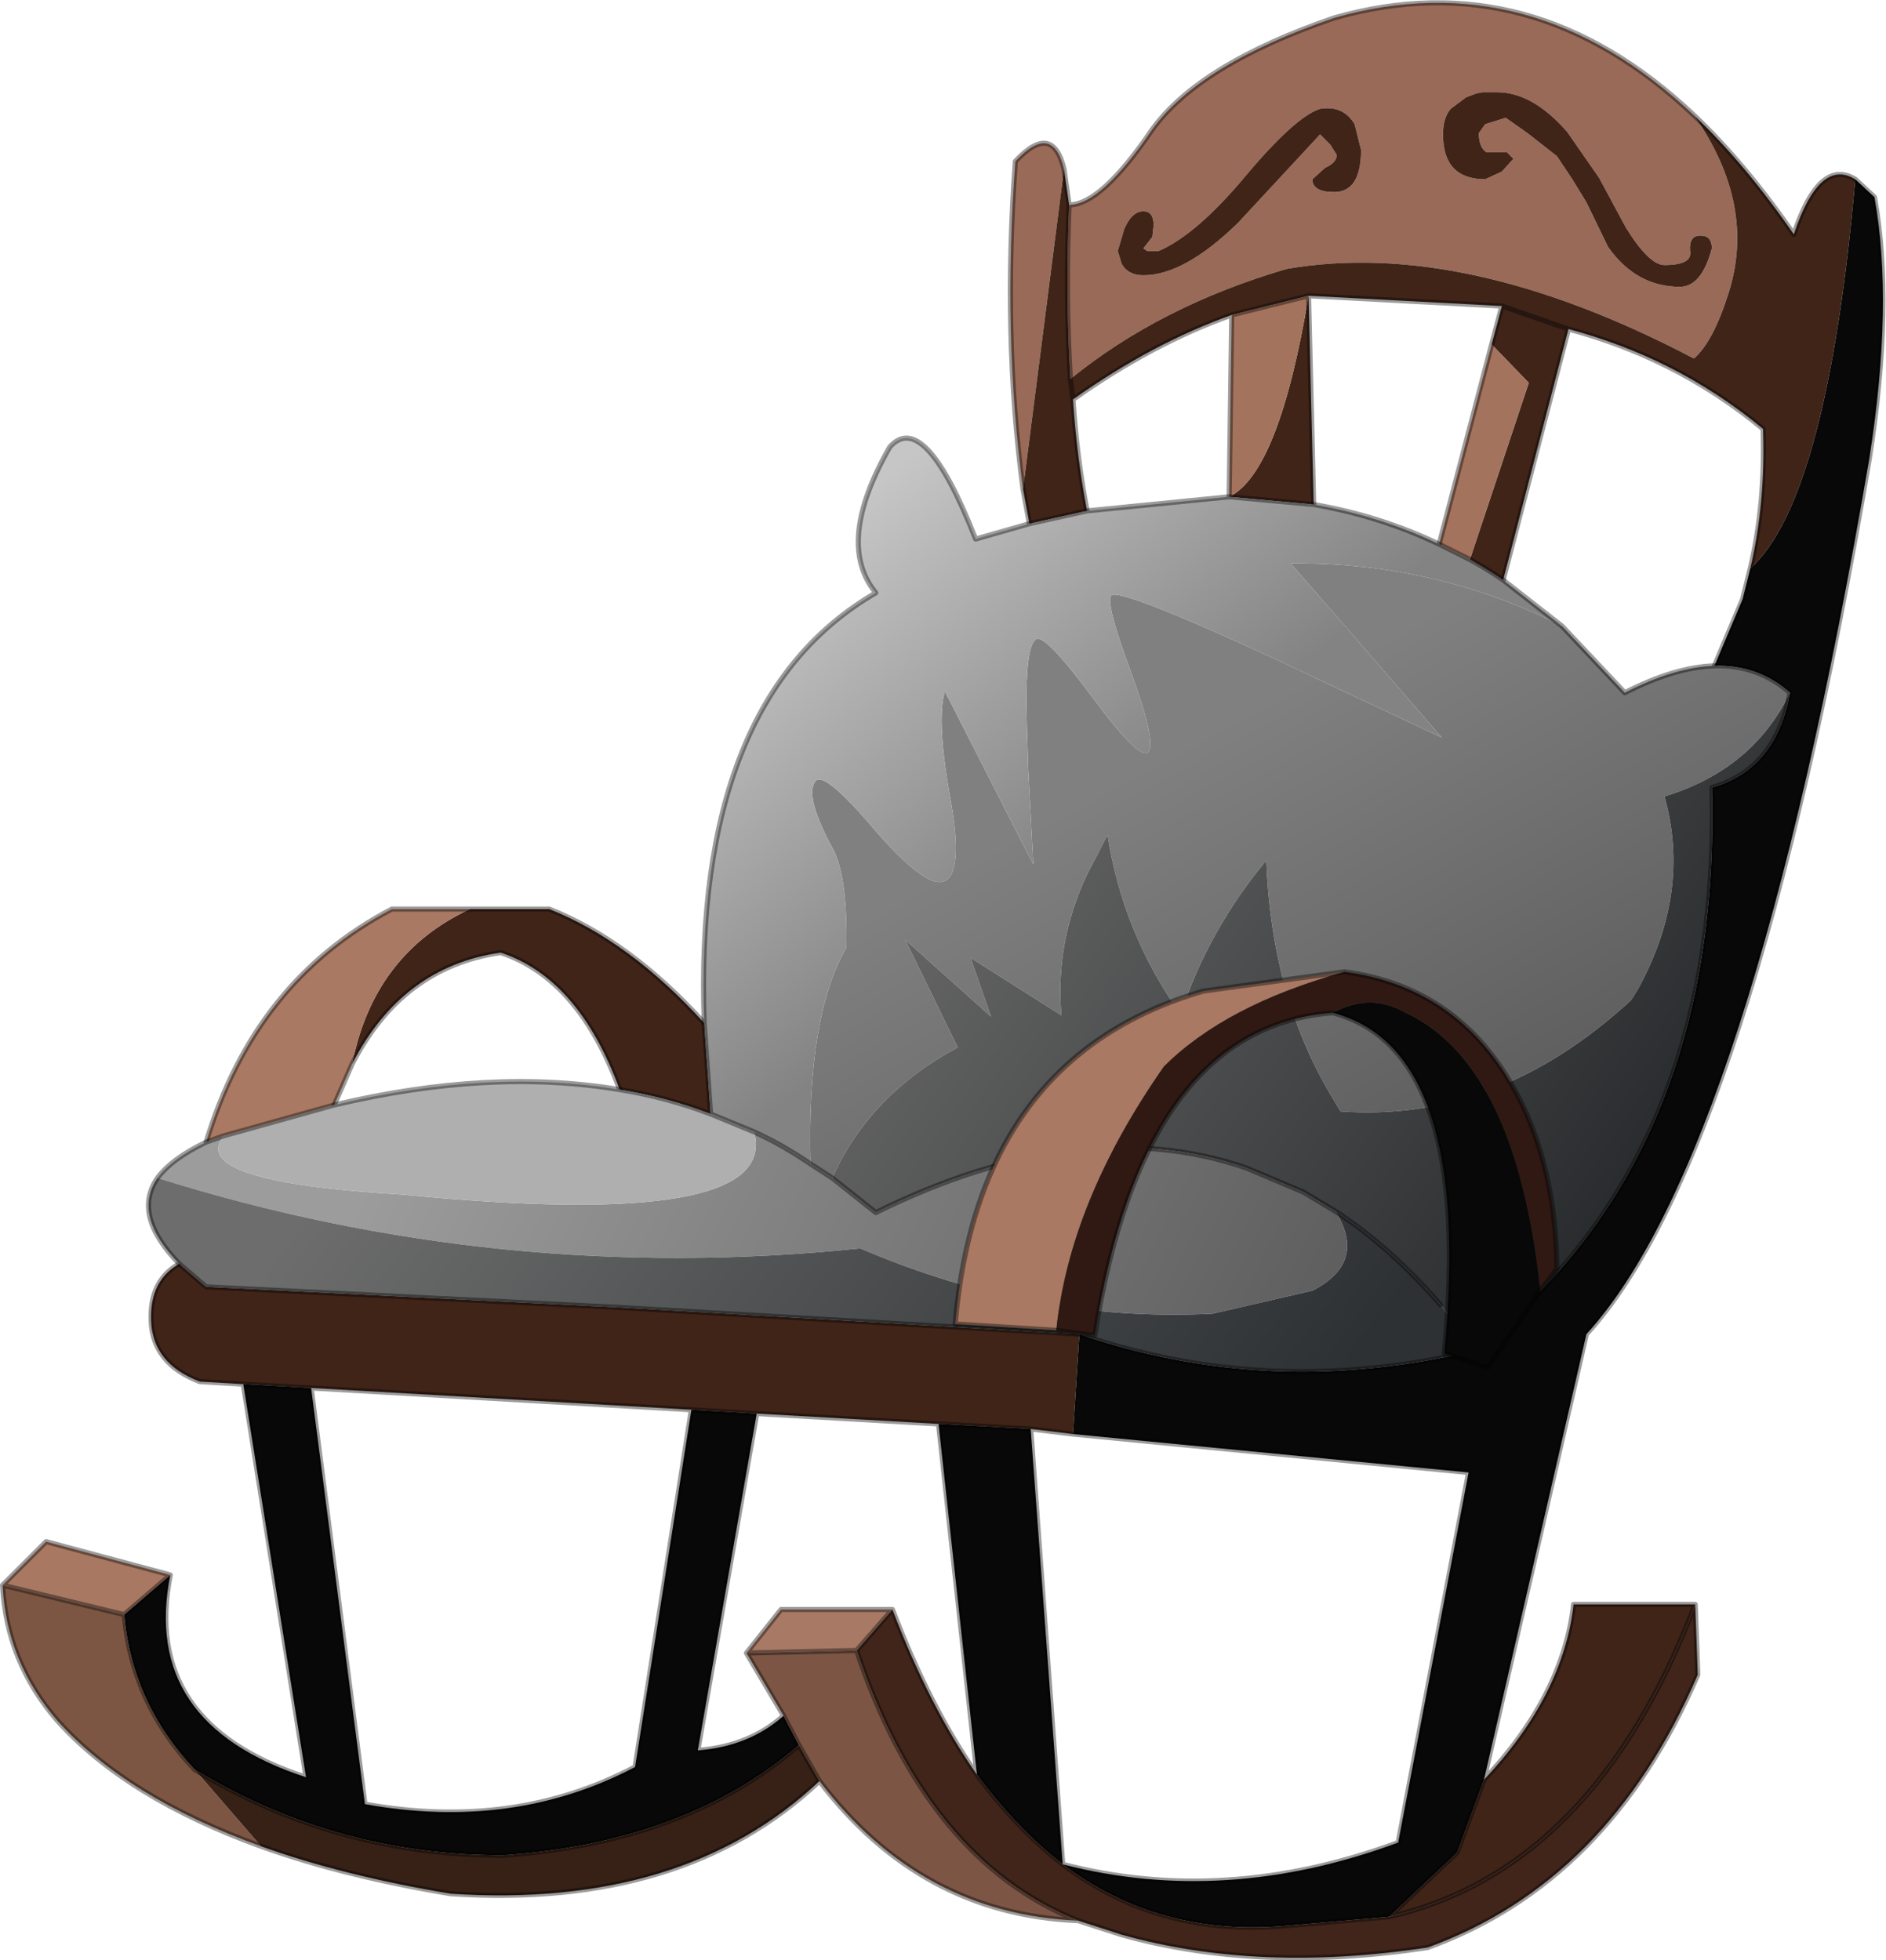 <?xml version="1.0" encoding="UTF-8" standalone="no"?>
<svg xmlns:xlink="http://www.w3.org/1999/xlink" height="76.55px" width="73.65px" xmlns="http://www.w3.org/2000/svg">
  <g transform="matrix(1.0, 0.0, 0.0, 1.0, 33.1, 70.1)">
    <use height="76.55" transform="matrix(1.0, 0.0, 0.0, 1.0, -33.1, -70.1)" width="73.65" xlink:href="#decoration125-shape0"/>
    <use height="36.65" id="decoration125-Couleur0_92D4EE" filter="url(#decoration125-filter0)" transform="matrix(1.0, 0.0, 0.0, 1.0, -27.4, -53.1)" width="64.3" xlink:href="#decoration125-sprite0"/>
    <use height="15.65" transform="matrix(1.0, 0.0, 0.0, 1.0, 4.1, -32.25)" width="23.7" xlink:href="#decoration125-shape2"/>
    <use height="4.6" id="decoration125-B" transform="matrix(1.297, 0.0, 0.0, 1.0, -26.3, -23.6)" width="35.4" xlink:href="#decoration125-sprite1"/>
  </g>
  <defs>
    <g id="decoration125-shape0" transform="matrix(1.0, 0.0, 0.0, 1.0, 33.1, 70.1)">
      <path d="M19.8 -65.25 Q19.35 -66.0 18.45 -65.85 17.5 -65.55 15.6 -63.3 13.65 -60.95 12.15 -60.3 L11.7 -60.3 11.55 -60.4 11.9 -60.85 11.95 -61.3 Q11.95 -61.85 11.55 -61.85 11.1 -61.85 10.8 -61.15 L10.55 -60.3 10.7 -59.8 Q10.95 -59.35 11.55 -59.35 13.15 -59.35 15.25 -61.4 L18.45 -64.85 18.85 -64.45 19.1 -64.05 Q19.1 -63.75 18.65 -63.55 L18.15 -63.1 Q18.15 -62.6 19.0 -62.6 20.05 -62.6 20.05 -64.25 L19.8 -65.25 M8.65 -62.1 Q9.9 -62.1 11.9 -65.05 13.75 -67.6 19.0 -69.4 26.7 -71.6 33.05 -65.6 35.5 -62.1 34.4 -58.65 33.8 -56.75 33.05 -56.1 24.1 -60.8 17.15 -59.6 12.2 -58.15 8.7 -55.3 8.5 -58.55 8.65 -62.1 M6.85 -51.0 Q6.05 -57.0 6.55 -63.8 8.0 -65.35 8.45 -63.5 L6.85 -51.0 M24.65 -64.9 L24.9 -65.25 25.7 -65.5 26.55 -64.9 27.7 -64.0 28.3 -63.1 28.85 -62.2 29.7 -60.45 Q30.8 -58.9 32.5 -58.9 33.35 -58.9 33.75 -60.4 33.75 -60.9 33.3 -60.9 32.85 -60.9 32.9 -60.3 33.0 -59.75 31.9 -59.75 31.3 -59.75 30.4 -61.2 L29.35 -63.15 28.1 -64.95 Q26.75 -66.5 25.35 -66.5 L24.8 -66.5 24.55 -66.45 24.15 -66.3 23.55 -65.85 Q23.25 -65.5 23.25 -64.85 23.25 -63.1 24.9 -63.1 L25.55 -63.4 26.0 -63.9 25.75 -64.15 24.95 -64.15 Q24.65 -64.35 24.65 -64.9" fill="#996a58" fill-rule="evenodd" stroke="none"/>
      <path d="M19.8 -65.25 L20.05 -64.25 Q20.05 -62.6 19.0 -62.6 18.15 -62.6 18.15 -63.1 L18.65 -63.55 Q19.1 -63.75 19.1 -64.05 L18.85 -64.45 18.45 -64.85 15.25 -61.4 Q13.15 -59.35 11.55 -59.35 10.95 -59.35 10.7 -59.8 L10.55 -60.3 10.8 -61.15 Q11.1 -61.85 11.55 -61.85 11.95 -61.85 11.95 -61.3 L11.9 -60.85 11.55 -60.4 11.7 -60.3 12.15 -60.3 Q13.65 -60.95 15.6 -63.3 17.5 -65.55 18.45 -65.85 19.35 -66.0 19.8 -65.25 M33.05 -65.6 Q35.05 -63.7 36.95 -60.95 37.95 -63.95 39.35 -63.1 38.25 -50.6 35.25 -47.9 35.85 -50.45 35.75 -53.35 34.0 -54.8 32.0 -55.8 30.2 -56.7 28.15 -57.25 L25.6 -47.45 24.3 -48.25 26.6 -55.15 25.15 -56.65 25.55 -58.15 18.0 -58.55 18.2 -50.4 14.9 -50.7 Q16.85 -51.65 18.0 -58.55 L15.0 -57.8 Q11.9 -56.7 8.8 -54.5 8.95 -52.25 9.35 -50.15 L7.1 -49.65 6.85 -51.0 8.45 -63.5 8.65 -62.1 Q8.5 -58.55 8.7 -55.3 12.2 -58.15 17.15 -59.6 24.1 -60.8 33.05 -56.1 33.8 -56.75 34.4 -58.65 35.5 -62.1 33.05 -65.6 M24.85 -0.6 Q27.95 -3.9 28.35 -7.45 L33.1 -7.45 Q29.15 2.9 21.15 4.75 L23.8 2.25 24.85 -0.6 M-23.6 -16.05 L-25.3 -16.15 Q-27.15 -16.85 -27.2 -18.55 -27.25 -20.1 -26.1 -20.75 L-25.05 -19.85 -9.0 -19.05 9.05 -18.0 8.8 -14.1 7.15 -14.3 3.55 -14.5 3.5 -14.5 -3.55 -14.9 -6.1 -15.05 -20.95 -15.9 -23.6 -16.05 M8.8 -54.5 L8.7 -55.3 8.8 -54.5 M24.65 -64.9 Q24.65 -64.35 24.95 -64.15 L25.75 -64.15 26.0 -63.9 25.55 -63.4 24.9 -63.1 Q23.25 -63.1 23.25 -64.85 23.25 -65.5 23.55 -65.85 L24.15 -66.3 24.55 -66.45 24.8 -66.5 25.35 -66.5 Q26.75 -66.5 28.1 -64.95 L29.35 -63.15 30.4 -61.2 Q31.3 -59.75 31.9 -59.75 33.0 -59.75 32.9 -60.3 32.85 -60.9 33.3 -60.9 33.75 -60.9 33.75 -60.4 33.35 -58.9 32.5 -58.9 30.8 -58.9 29.7 -60.45 L28.85 -62.2 28.3 -63.1 27.7 -64.0 26.55 -64.9 25.7 -65.5 24.9 -65.25 24.65 -64.9 M28.15 -57.25 L25.55 -58.15 28.15 -57.25 M-19.35 -28.55 Q-18.5 -32.85 -14.75 -34.6 L-11.65 -34.6 Q-8.5 -33.35 -5.6 -30.15 L-5.35 -26.6 Q-7.05 -27.25 -8.9 -27.55 -10.5 -31.9 -13.55 -32.9 -17.4 -32.35 -19.35 -28.55" fill="#402418" fill-rule="evenodd" stroke="none"/>
      <path d="M24.3 -48.25 L23.1 -48.85 25.15 -56.65 26.6 -55.15 24.3 -48.25 M14.9 -50.7 L15.0 -57.8 18.0 -58.55 Q16.85 -51.65 14.9 -50.7" fill="#a3735d" fill-rule="evenodd" stroke="none"/>
      <path d="M39.35 -63.1 L40.1 -62.4 Q40.85 -58.25 39.9 -52.2 35.25 -25.0 28.85 -18.0 L24.85 -0.6 23.8 2.25 21.15 4.75 17.15 5.1 Q12.15 5.55 8.4 2.7 6.6 1.3 5.05 -0.8 L3.55 -14.5 7.15 -14.3 8.4 2.7 Q14.75 4.35 21.5 1.85 L24.25 -12.6 8.8 -14.1 9.05 -18.0 Q16.5 -15.45 24.45 -17.35 L24.5 -17.4 Q34.15 -24.9 33.75 -39.35 36.25 -40.05 36.8 -43.05 35.55 -44.15 33.85 -44.1 L34.95 -46.7 35.25 -47.9 Q38.25 -50.6 39.35 -63.1 M-26.45 -8.6 Q-27.6 -2.8 -21.15 -0.7 L-23.6 -16.05 -20.95 -15.9 -18.85 0.35 Q-13.05 1.4 -8.3 -1.1 L-6.1 -15.05 -3.55 -14.9 -5.85 -1.75 Q-3.85 -1.9 -2.5 -3.1 L-1.9 -1.95 Q-6.3 1.85 -13.45 2.35 -20.0 2.35 -25.5 -1.0 -27.95 -3.6 -28.25 -7.05 L-26.45 -8.6" fill="#080808" fill-rule="evenodd" stroke="none"/>
      <path d="M33.1 -7.45 L33.2 -4.7 Q29.7 3.4 22.65 5.95 16.05 6.95 10.7 5.45 L9.0 4.9 Q3.1 2.55 0.35 -5.65 L1.75 -7.25 Q3.2 -3.45 5.05 -0.8 6.6 1.3 8.4 2.7 12.15 5.55 17.15 5.1 L21.15 4.75 Q29.15 2.9 33.1 -7.45" fill="#41251a" fill-rule="evenodd" stroke="none"/>
      <path d="M1.75 -7.25 L0.35 -5.65 -3.95 -5.55 -2.6 -7.25 1.75 -7.25" fill="#a87965" fill-rule="evenodd" stroke="none"/>
      <path d="M9.0 4.9 Q2.85 4.65 -1.1 -0.55 L-1.9 -1.95 -2.5 -3.1 -3.95 -5.55 0.35 -5.65 Q3.1 2.55 9.0 4.9" fill="#7c5544" fill-rule="evenodd" stroke="none"/>
      <path d="M-25.05 -25.5 Q-23.15 -31.8 -17.8 -34.6 L-14.75 -34.6 Q-18.5 -32.85 -19.35 -28.55 L-20.05 -26.95 -24.35 -25.75 -25.05 -25.5" fill="#a97963" fill-rule="evenodd" stroke="none"/>
      <path d="M-33.0 -8.2 L-31.3 -9.9 -26.45 -8.6 -28.25 -7.05 -33.0 -8.2" fill="#a87862" fill-rule="evenodd" stroke="none"/>
      <path d="M-22.9 2.0 Q-28.15 0.1 -30.85 -2.9 -32.85 -5.2 -33.0 -8.2 L-28.25 -7.05 Q-27.95 -3.6 -25.5 -1.0 L-22.9 2.0" fill="#7c5643" fill-rule="evenodd" stroke="none"/>
      <path d="M-1.1 -0.55 Q-6.4 4.45 -15.5 3.85 -19.7 3.15 -22.9 2.0 L-25.5 -1.0 Q-20.0 2.35 -13.45 2.35 -6.3 1.85 -1.9 -1.95 L-1.1 -0.55" fill="#372116" fill-rule="evenodd" stroke="none"/>
      <path d="M8.65 -62.1 Q9.9 -62.1 11.9 -65.05 13.75 -67.6 19.0 -69.4 26.7 -71.6 33.05 -65.6 35.05 -63.7 36.95 -60.95 37.95 -63.95 39.35 -63.1 L40.1 -62.4 Q40.85 -58.25 39.9 -52.2 35.25 -25.0 28.85 -18.0 L24.85 -0.6 Q27.95 -3.9 28.35 -7.45 L33.1 -7.45 33.2 -4.7 Q29.7 3.4 22.65 5.95 16.05 6.95 10.7 5.45 L9.0 4.9 Q2.85 4.65 -1.1 -0.55 -6.4 4.45 -15.5 3.85 -19.7 3.15 -22.9 2.0 -28.15 0.1 -30.85 -2.9 -32.85 -5.2 -33.0 -8.2 L-31.3 -9.9 -26.45 -8.6 Q-27.6 -2.8 -21.15 -0.7 L-23.6 -16.05 -25.3 -16.15 Q-27.15 -16.85 -27.2 -18.55 -27.25 -20.1 -26.1 -20.75 M33.85 -44.1 L34.95 -46.7 35.25 -47.9 Q35.85 -50.45 35.75 -53.35 34.0 -54.8 32.0 -55.8 30.2 -56.7 28.15 -57.25 L25.6 -47.45 M23.1 -48.85 L25.15 -56.65 25.55 -58.15 18.0 -58.55 18.2 -50.4 M14.9 -50.7 L15.0 -57.8 Q11.9 -56.7 8.8 -54.5 8.95 -52.25 9.35 -50.15 M7.1 -49.65 L6.85 -51.0 Q6.05 -57.0 6.55 -63.8 8.0 -65.35 8.45 -63.5 L8.65 -62.1 Q8.5 -58.55 8.7 -55.3 L8.8 -54.5 M15.0 -57.8 L18.0 -58.55 M25.55 -58.15 L28.15 -57.25 M7.15 -14.3 L8.8 -14.1 24.25 -12.6 21.5 1.85 Q14.75 4.35 8.4 2.7 12.15 5.55 17.15 5.1 L21.15 4.75 23.8 2.25 24.85 -0.6 M1.75 -7.25 L0.35 -5.65 Q3.1 2.55 9.0 4.9 M5.05 -0.8 L3.55 -14.5 3.5 -14.5 -3.55 -14.9 -5.85 -1.75 Q-3.85 -1.9 -2.5 -3.1 L-3.95 -5.55 -2.6 -7.25 1.75 -7.25 Q3.2 -3.45 5.05 -0.8 6.6 1.3 8.4 2.7 L7.15 -14.3 3.55 -14.5 M33.1 -7.45 Q29.15 2.9 21.15 4.75 M-14.75 -34.6 L-17.8 -34.6 Q-23.15 -31.8 -25.05 -25.5 M-20.05 -26.95 L-19.35 -28.55 M-14.75 -34.6 L-11.65 -34.6 Q-8.5 -33.35 -5.6 -30.15 M-8.9 -27.55 Q-10.5 -31.9 -13.55 -32.9 -17.4 -32.35 -19.35 -28.55 M-23.6 -16.05 L-20.95 -15.9 -6.1 -15.05 -3.55 -14.9 M-26.45 -8.6 L-28.25 -7.05 Q-27.95 -3.6 -25.5 -1.0 -20.0 2.35 -13.45 2.35 -6.3 1.85 -1.9 -1.95 L-2.5 -3.1 M-28.25 -7.05 L-33.0 -8.2 M-20.95 -15.9 L-18.85 0.35 Q-13.05 1.4 -8.3 -1.1 L-6.1 -15.05 M-1.9 -1.95 L-1.1 -0.55 M0.35 -5.65 L-3.95 -5.55" fill="none" stroke="#000000" stroke-linecap="round" stroke-linejoin="round" stroke-opacity="0.388" stroke-width="0.2"/>
    </g>
    <g id="decoration125-sprite0" transform="matrix(1.0, 0.0, 0.0, 1.0, 0.1, 0.1)">
      <use height="36.65" transform="matrix(1.0, 0.0, 0.0, 1.0, -0.1, -0.1)" width="64.3" xlink:href="#decoration125-shape1"/>
    </g>
    <g id="decoration125-shape1" transform="matrix(1.0, 0.0, 0.0, 1.0, 0.1, 0.1)">
      <path d="M55.2 7.35 L57.65 9.95 Q59.6 8.95 61.15 8.9 62.85 8.85 64.1 9.95 62.65 12.95 59.2 14.0 60.25 17.75 58.15 21.55 L57.9 21.95 Q52.7 26.75 46.55 26.3 L46.25 25.8 Q43.85 21.85 43.65 16.5 41.4 19.2 40.3 22.5 38.05 19.35 37.45 15.5 L36.65 17.05 Q35.4 19.7 35.65 22.55 L32.1 20.3 32.9 22.6 29.55 19.6 31.6 23.8 Q28.15 25.65 26.7 28.9 L25.85 28.35 Q25.7 22.6 27.25 19.9 27.3 17.05 26.7 16.0 25.6 13.95 26.05 13.4 26.4 13.0 28.35 15.3 30.4 17.65 31.1 17.3 31.8 16.95 31.35 14.3 30.75 11.05 31.1 9.9 L34.55 16.65 34.35 12.85 34.3 11.2 Q34.2 8.0 34.7 7.85 35.1 7.75 36.95 10.25 38.75 12.65 39.05 12.25 39.35 11.85 38.35 9.1 37.35 6.4 37.6 6.15 37.95 5.85 44.25 8.75 L50.5 11.7 44.6 4.9 Q50.3 4.85 55.2 7.35" fill="url(#decoration125-gradient0)" fill-rule="evenodd" stroke="none"/>
      <path d="M64.1 9.95 Q63.55 12.95 61.05 13.65 61.45 28.1 51.8 35.6 L50.45 33.85 Q48.5 31.6 46.35 30.2 L45.1 29.45 42.85 28.5 Q36.4 26.3 28.4 30.25 L26.7 28.9 Q28.15 25.65 31.6 23.8 L29.55 19.6 32.9 22.6 32.1 20.3 35.65 22.55 Q35.4 19.7 36.65 17.05 L37.45 15.5 Q38.05 19.35 40.3 22.5 41.4 19.2 43.65 16.5 43.85 21.85 46.25 25.8 L46.55 26.3 Q52.7 26.75 57.9 21.95 L58.15 21.55 Q60.25 17.75 59.2 14.0 62.65 12.95 64.1 9.95" fill="url(#decoration125-gradient1)" fill-rule="evenodd" stroke="none"/>
      <path d="M21.95 26.4 L21.7 22.85 Q21.25 10.2 28.4 6.05 26.8 4.1 28.95 0.35 30.3 -1.15 32.3 3.95 L34.4 3.35 36.65 2.85 42.2 2.3 45.5 2.6 Q48.1 3.05 50.4 4.15 L51.6 4.75 Q52.25 5.1 52.9 5.55 L55.2 7.35 Q50.3 4.85 44.6 4.9 L50.5 11.7 44.25 8.75 Q37.95 5.85 37.6 6.15 37.35 6.4 38.35 9.1 39.35 11.85 39.05 12.25 38.75 12.65 36.95 10.25 35.1 7.75 34.7 7.85 34.2 8.0 34.3 11.2 L34.35 12.85 34.55 16.65 31.1 9.9 Q30.75 11.05 31.35 14.3 31.8 16.95 31.1 17.3 30.4 17.65 28.35 15.3 26.4 13.0 26.05 13.4 25.6 13.95 26.7 16.0 27.3 17.05 27.25 19.9 25.7 22.6 25.85 28.35 24.75 27.6 23.65 27.1 L21.95 26.4" fill="url(#decoration125-gradient2)" fill-rule="evenodd" stroke="none"/>
      <path d="M0.35 28.9 Q0.9 28.15 2.25 27.5 L2.95 27.25 Q1.45 29.05 9.95 29.55 24.7 31.0 23.65 27.1 24.75 27.6 25.85 28.35 L26.7 28.9 28.4 30.25 Q36.4 26.3 42.85 28.5 L45.1 29.45 46.35 30.2 Q47.6 32.2 45.45 33.3 L41.55 34.2 Q34.55 34.55 27.8 31.65 13.75 33.1 0.35 28.9" fill="url(#decoration125-gradient3)" fill-rule="evenodd" stroke="none"/>
      <path d="M51.8 35.6 L51.75 35.65 Q43.8 37.55 36.35 35.0 L18.3 33.95 2.25 33.15 1.2 32.25 Q-0.65 30.35 0.35 28.9 13.75 33.1 27.8 31.65 34.55 34.55 41.55 34.2 L45.45 33.3 Q47.6 32.2 46.35 30.2 48.5 31.6 50.45 33.85 L51.8 35.6" fill="url(#decoration125-gradient4)" fill-rule="evenodd" stroke="none"/>
      <path d="M2.95 27.25 L7.25 26.05 Q13.35 24.6 18.4 25.45 20.25 25.75 21.95 26.4 L23.65 27.1 Q24.7 31.0 9.95 29.55 1.45 29.05 2.95 27.25" fill="#afafaf" fill-rule="evenodd" stroke="none"/>
      <path d="M55.2 7.35 L57.65 9.95 Q59.6 8.95 61.15 8.9 62.85 8.85 64.1 9.95 63.55 12.95 61.05 13.65 61.45 28.1 51.8 35.6 L51.75 35.65 Q43.8 37.55 36.35 35.0 L18.3 33.95 2.25 33.15 1.2 32.25 Q-0.65 30.35 0.35 28.9 0.9 28.15 2.25 27.5 L2.95 27.25 7.25 26.05 Q13.35 24.6 18.4 25.45 20.25 25.75 21.95 26.4 L21.7 22.85 Q21.25 10.2 28.4 6.05 26.8 4.1 28.95 0.35 30.3 -1.15 32.3 3.95 L34.4 3.35 36.65 2.85 42.2 2.3 45.5 2.6 Q48.1 3.05 50.4 4.15 L51.6 4.75 Q52.25 5.1 52.9 5.55 L55.2 7.35 M25.85 28.35 L26.7 28.9 M46.35 30.2 Q48.5 31.6 50.45 33.85 M46.35 30.2 L45.1 29.45 42.85 28.5 Q36.4 26.3 28.4 30.25 L26.7 28.9 M25.85 28.35 Q24.75 27.6 23.65 27.1 L21.95 26.4" fill="none" stroke="#000000" stroke-linecap="round" stroke-linejoin="round" stroke-opacity="0.388" stroke-width="0.2"/>
    </g>
    <linearGradient gradientTransform="matrix(0.006, 0.01, -0.013, 0.007, 45.2, 20.25)" gradientUnits="userSpaceOnUse" id="decoration125-gradient0" spreadMethod="pad" x1="-819.2" x2="819.2">
      <stop offset="0.0" stop-color="#808080"/>
      <stop offset="1.0" stop-color="#5d5d5d"/>
    </linearGradient>
    <linearGradient gradientTransform="matrix(0.016, 0.011, -0.009, 0.013, 45.45, 22.75)" gradientUnits="userSpaceOnUse" id="decoration125-gradient1" spreadMethod="pad" x1="-819.2" x2="819.2">
      <stop offset="0.0" stop-color="#666666"/>
      <stop offset="1.0" stop-color="#25282a"/>
    </linearGradient>
    <linearGradient gradientTransform="matrix(0.007, 0.007, -0.013, 0.011, 33.5, 8.1)" gradientUnits="userSpaceOnUse" id="decoration125-gradient2" spreadMethod="pad" x1="-819.2" x2="819.2">
      <stop offset="0.0" stop-color="#c6c6c6"/>
      <stop offset="1.0" stop-color="#838383"/>
    </linearGradient>
    <linearGradient gradientTransform="matrix(0.026, 0.011, -0.002, 0.004, 31.1, 35.55)" gradientUnits="userSpaceOnUse" id="decoration125-gradient3" spreadMethod="pad" x1="-819.2" x2="819.2">
      <stop offset="0.0" stop-color="#9c9c9c"/>
      <stop offset="1.0" stop-color="#4c4c4d"/>
    </linearGradient>
    <linearGradient gradientTransform="matrix(0.019, 0.013, -0.003, 0.004, 25.95, 32.7)" gradientUnits="userSpaceOnUse" id="decoration125-gradient4" spreadMethod="pad" x1="-819.2" x2="819.2">
      <stop offset="0.039" stop-color="#6d6d6d"/>
      <stop offset="1.0" stop-color="#2d3133"/>
    </linearGradient>
    <g id="decoration125-shape2" transform="matrix(1.0, 0.0, 0.0, 1.0, -4.1, 32.25)">
      <path d="M19.4 -32.15 Q14.75 -30.85 12.35 -28.45 8.65 -23.15 8.15 -18.15 L4.2 -18.4 Q5.1 -28.85 13.9 -31.4 L19.4 -32.15" fill="#a97963" fill-rule="evenodd" stroke="none"/>
      <path d="M8.15 -18.15 Q8.65 -23.15 12.35 -28.45 14.75 -30.85 19.4 -32.15 23.55 -31.6 25.75 -28.05 27.65 -25.0 27.7 -20.55 L27.05 -19.7 Q26.1 -28.55 21.8 -30.55 20.4 -31.35 18.95 -30.55 11.55 -30.0 9.65 -17.95 L8.15 -18.15" fill="#301913" fill-rule="evenodd" stroke="none"/>
      <path d="M18.95 -30.55 Q20.4 -31.35 21.8 -30.55 26.1 -28.55 27.05 -19.7 L25.0 -16.7 23.3 -17.25 Q24.45 -29.1 18.95 -30.55" fill="#080808" fill-rule="evenodd" stroke="none"/>
      <path d="M19.4 -32.15 L13.9 -31.4 Q5.1 -28.85 4.2 -18.4 L8.15 -18.15 9.65 -17.95 Q11.55 -30.0 18.95 -30.55 M27.05 -19.7 L27.7 -20.55 Q27.65 -25.0 25.75 -28.05 23.55 -31.6 19.4 -32.15 M27.05 -19.7 L25.0 -16.7 23.3 -17.25 Q24.45 -29.1 18.95 -30.55" fill="none" stroke="#000000" stroke-linecap="round" stroke-linejoin="round" stroke-opacity="0.388" stroke-width="0.2"/>
    </g>
    <g id="decoration125-sprite1" transform="matrix(1.0, 0.0, 0.0, 1.0, 0.0, 0.0)">
      <use height="4.6" transform="matrix(1.0, 0.0, 0.0, 1.0, 0.0, 0.0)" width="35.4" xlink:href="#decoration125-shape3"/>
    </g>
    <g id="decoration125-shape3" transform="matrix(1.0, 0.0, 0.0, 1.0, 0.0, 0.0)">
      <path d="M35.4 4.6 L0.0 4.6 0.0 0.0 35.4 0.0 35.4 4.6" fill="#738a7e" fill-opacity="0.0" fill-rule="evenodd" stroke="none"/>
    </g>
  </defs>
</svg>
